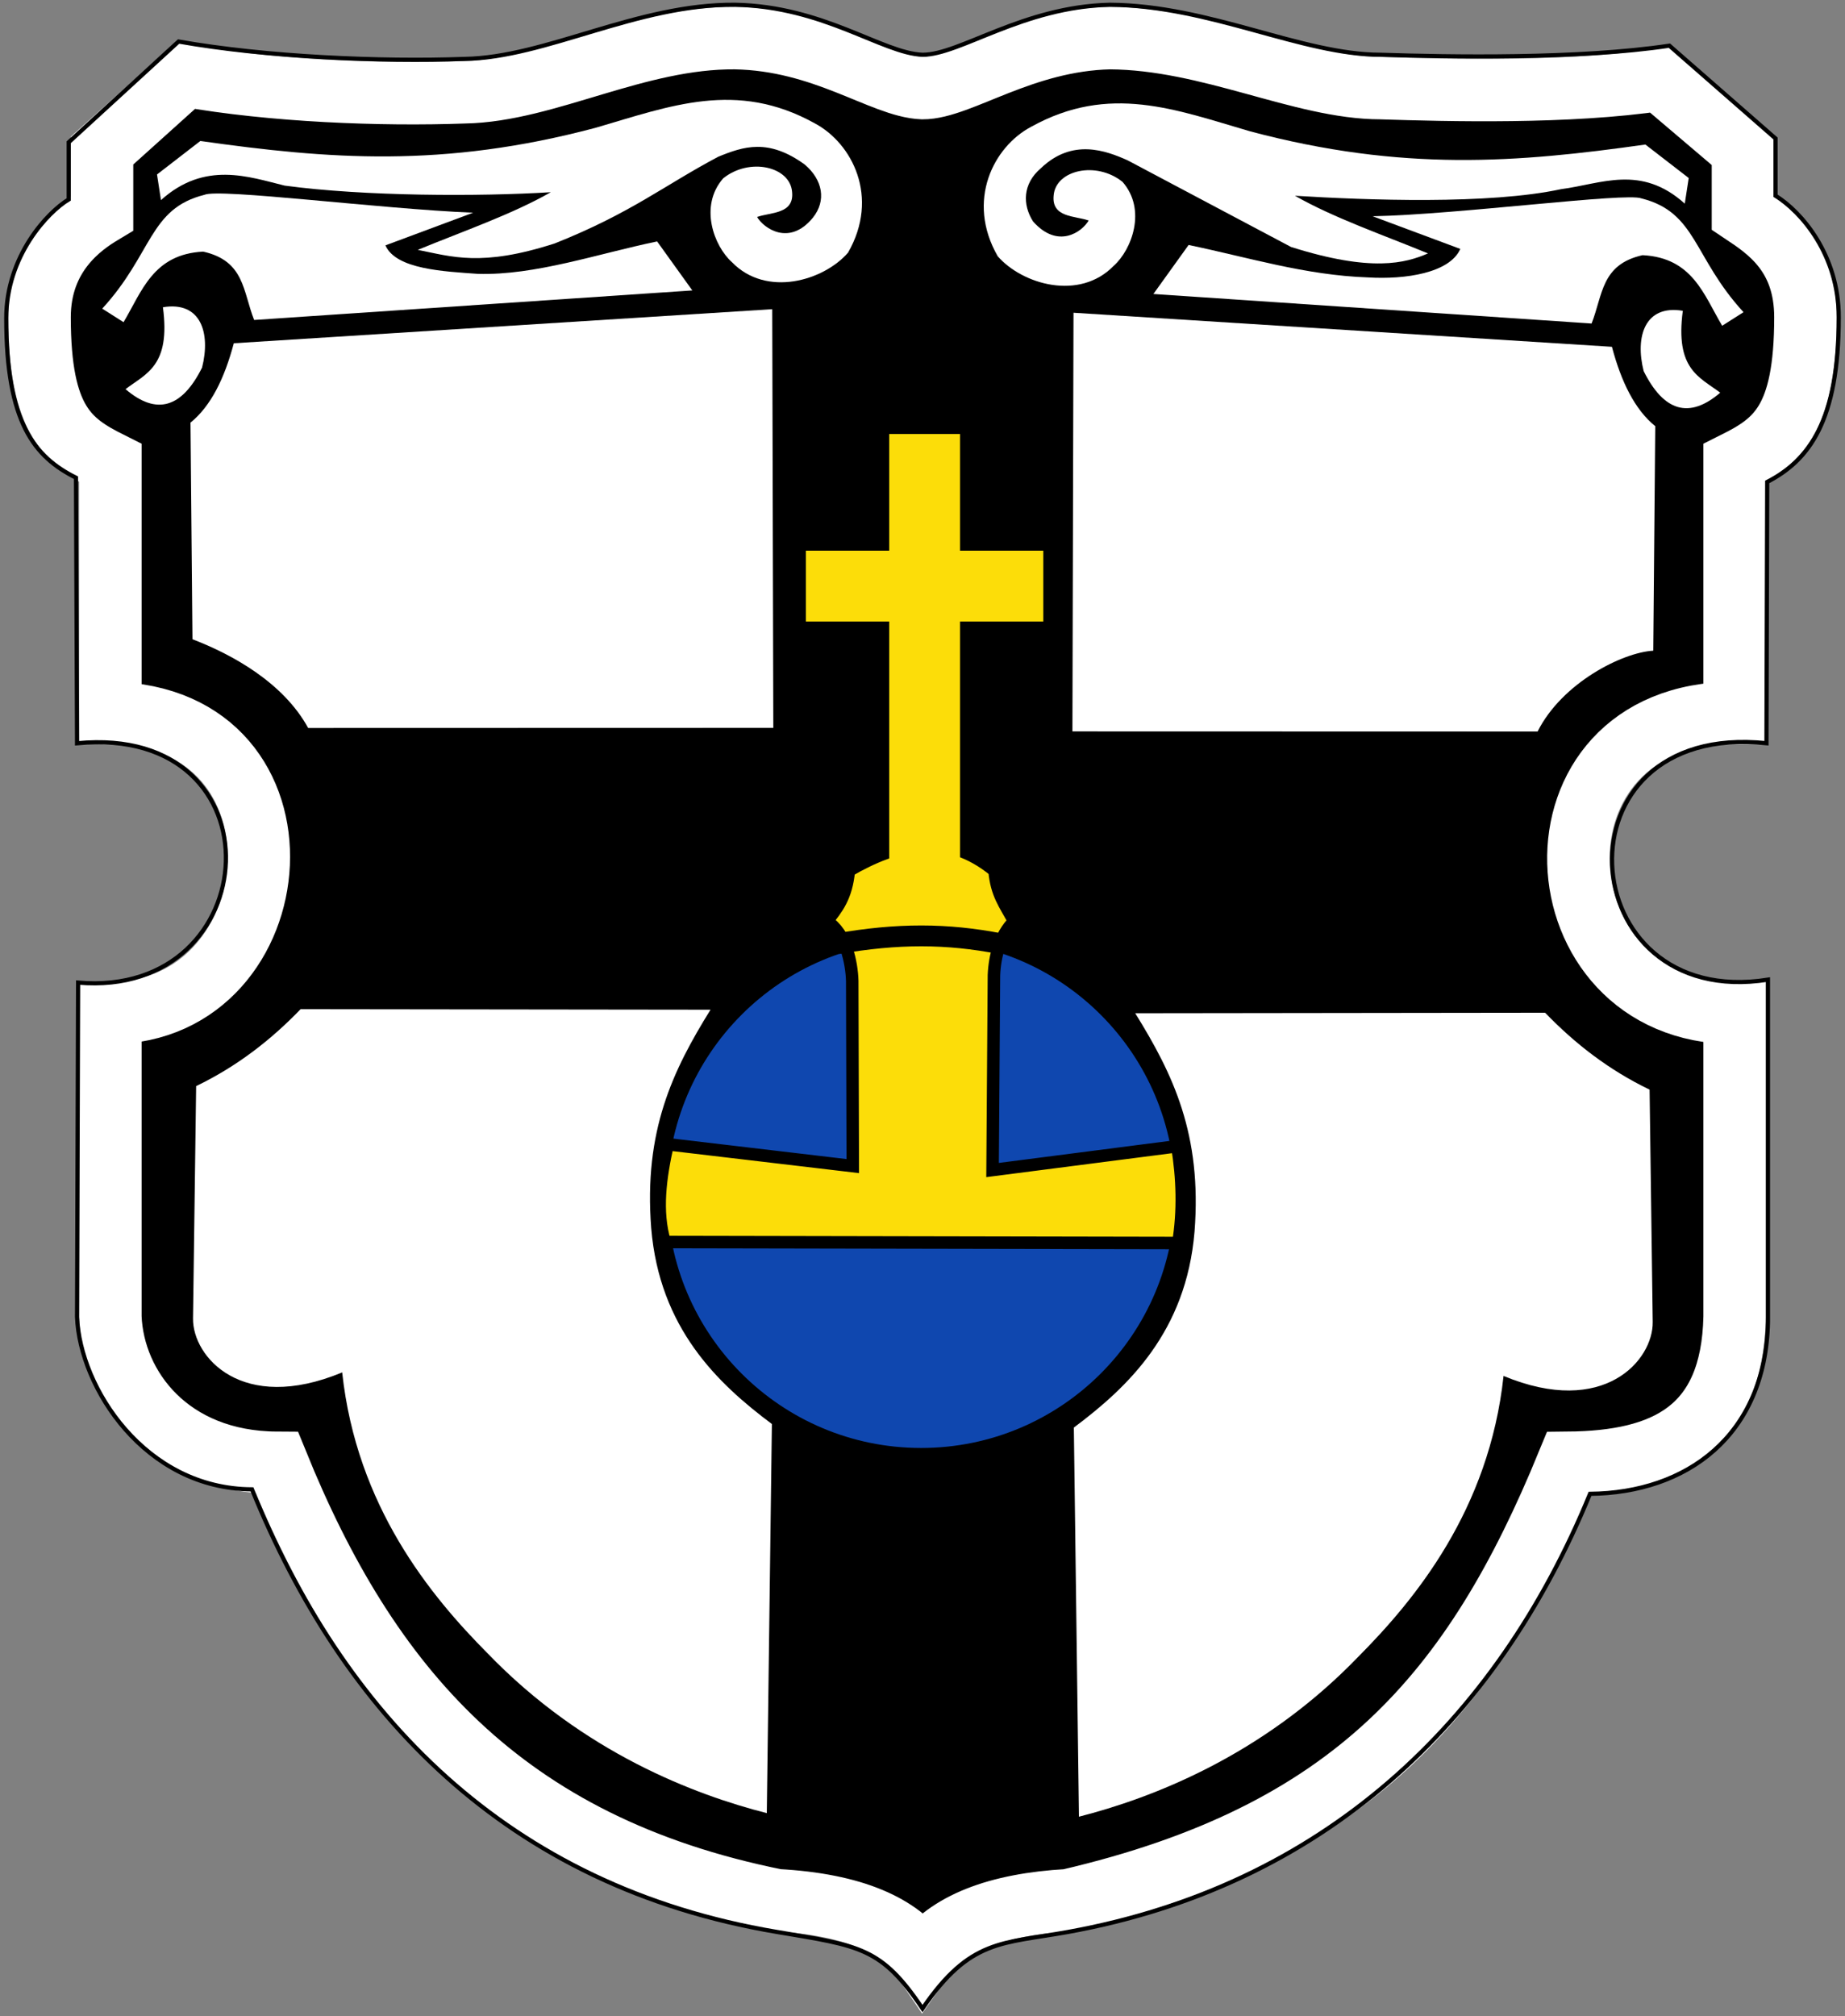 <svg xmlns="http://www.w3.org/2000/svg" width="443" height="484"><rect width="100%" height="100%" fill="#808080" stroke="none"/><path d="m24 37.082 20-18c20.956 3.714 46.948 4.73 67 4 19.661-.322 41.372-13.184 65-13 21.312.382 35.376 11.636 45 12 8.934.04 24.073-11.538 45-12 24.007.157 46.008 11.985 65 12 16.381.53 45.202 1.275 67-2l20 17v15c6 4 15 10 15 25 0 25-7 30-17 35v60c-52 0-48 72 0 72v73c-.603 27.232-16.809 34.785-40 35-22.618 55.143-51.454 89.07-120 105-17.108.94-29.13 5.621-35 14-5.33-7.848-16.498-13.014-35-14-65.83-13.22-98.221-51.35-120-105-25.713-.13-39.313-18.03-40-35v-73c44.36-.124 50.593-71.214 0-72v-60c-10-5-17-10-17-35 0-15 10-22 15-25z" style="fill:#000;stroke:#fff;stroke-width:15;stroke-linecap:butt;stroke-linejoin:miter;stroke-miterlimit:4;stroke-dasharray:none;stroke-opacity:1" transform="translate(.5 -.935)"/><path d="M290.75 278.73c0 31.071-27.622 56.258-61.695 56.258S167.36 309.8 167.36 278.73c0-31.071 27.622-56.258 61.695-56.258s61.695 25.188 61.695 56.258z" style="fill:#0f47af" transform="matrix(.988 0 0 1.083 -5.132 -15.212)"/><path d="M335.83 191.51c11.661-6.742 23.323-9.544 34.984 0 .487 5.605 2.456 7.982 4.704 12.142-3.349 3.372-4.643 8.286-4.846 12.917l-.33 46.801 44.358-5.718c1.259 7.667 1.5 15.57.237 23.237l-123.31-.237c-2.207-7.351-1.07-15.552.709-23.473l44.439 5.245-.126-44.472c-.132-4.3-1.53-11.543-6.132-14.3 2.41-2.973 4.758-5.888 5.312-12.142z" style="fill:#fcdd09;stroke:#000;stroke-width:3;stroke-miterlimit:4;stroke-dasharray:none" transform="translate(-132.018 17.493)"/><g style="fill:#ffd200"><path d="M206.65 98.256h17v100.62h-17z" style="fill:#fcdd09" transform="matrix(1 0 0 1.024 6.855 3.563)"/><path d="M186.65 125.61h21.891v16.606H186.65zM222.65 125.61h21v16.606h-21z" style="fill:#fcdd09" transform="matrix(1 0 0 1.024 6.855 3.563)"/></g><g style="fill:#f4f0e8"><path d="M23.638 87.266c4.99-3.782 10.857-5.581 8.982-19.66 9.139-1.525 11.491 6.217 9.398 14.483-4.808 9.638-10.898 11.584-18.38 5.177z" style="fill:#fff" transform="translate(6.5 6.147)"/><path d="m23.165 71.192-5.119-3.252c12.143-13.228 11.227-23.986 24.512-27.315C46 39 84.746 44.005 107.1 44.913l-21.058 7.841C88.579 58.506 100 59 108.24 59.593c13.76.407 28.81-4.841 43.04-7.784l8.452 11.762-105.21 7.091c-2.726-6.878-2.266-14.175-12.239-16.408-12.034.612-14.707 9.547-19.116 16.938z" style="fill:#fff" transform="translate(6.5 6.147)"/><path d="m32.148 41.881-.946-6.146 10.401-8.037c30.794 4.345 58.227 6.578 94.91-3.17 17.931-5.223 33.81-11.493 52.591-1.085 9.013 4.776 15.673 17.72 8.014 31.064-5.886 6.765-19.621 10.794-27.87 2.283-4.307-3.836-7.95-13.466-2.096-20.133 6.337-5.083 16.043-2.822 16.533 3.242.564 5.402-5.18 4.873-8.405 6.041 1.61 2.728 7.73 7.06 13.36.22 3.37-4.16 2.37-9.16-1.89-12.789-8.74-6.37-14.74-4.37-20.8-1.89-13.08 6.932-20.94 13.52-39.24 20.801-17.7 5.718-24.76 3.144-32.899 1.551 10.91-4.488 22.67-8.544 31.95-13.843-17.21 1.063-44.75 1.01-63.91-1.582-8.609-2.097-19.16-5.999-29.693 3.473zM39.239 95.303l.473 52.003c9.744 3.72 21.888 10.519 27.778 21.298l111.69-.03-.26-100.5L49.64 76.25c-2.232 8.409-5.498 15.092-10.401 19.049zM149.86 288.66c1.997 24.015 15.941 37.284 28.977 47.023l-1.222 93.41c-17.23-4.4-43.99-14.48-66.99-38.31-13.802-13.88-31.495-35.38-34.965-67.49-24.122 10.02-35.934-3.8-35.815-12.94l.75-55.786c9.792-4.72 17.957-11.069 25.08-18.461l98.424.122c-9.07 14.619-16.06 29.064-14.24 52.436z" style="fill:#fff" transform="translate(6.5 6.147)"/></g><g style="fill:#f4f0e8"><path d="M23.638 87.266c4.99-3.782 10.857-5.581 8.982-19.66 9.139-1.525 11.491 6.217 9.398 14.483-4.808 9.638-10.898 11.584-18.38 5.177z" style="fill:#fff" transform="matrix(-1 0 0 1 436.677 6.999)"/><path d="m23.165 71.192-5.12-3.252C30.19 54.712 29.274 43.954 42.559 40.625c3.618-1.476 44.057 3.89 64.539 4.288l-21.055 7.842c2.537 5.751 13.134 7.393 22.196 6.838 15.039-.522 28.813-4.84 43.045-7.784l8.452 11.762-105.21 7.091C51.8 63.785 52.26 56.488 42.286 54.255c-12.034.612-14.707 9.547-19.116 16.938z" style="fill:#fff" transform="matrix(-1 0 0 1 436.677 6.999)"/><path d="m32.148 41.881-.946-6.146 10.401-8.037c30.794 4.345 58.227 6.578 94.91-3.17 17.931-5.223 33.81-11.493 52.591-1.085 9.013 4.776 15.673 17.72 8.014 31.064-5.886 6.765-19.621 10.794-27.87 2.283-4.307-3.836-7.95-13.466-2.096-20.133 6.337-5.083 16.043-2.822 16.533 3.242.564 5.402-5.18 4.873-8.405 6.041 1.597 2.729 7.377 6.948 13.352.22 2.546-4.011 2.546-9.011-1.89-12.788-7.564-7.223-15.564-4.223-20.802-1.891l-39.239 20.8c-19.406 6.145-27.523 3.867-32.898 1.552 10.904-4.488 22.671-8.544 31.953-13.843-17.214 1.063-46.577 2.158-63.914-1.582-9.664-1.26-19.16-6-29.693 3.473zM39.239 95.303l.473 53.895c7.38.41 21.888 7.683 27.778 19.407l111.69-.03-.26-100.5-129.28 8.176C47.408 84.66 44.142 91.343 39.239 95.3zM149.86 288.66c1.997 24.015 15.941 37.284 28.977 47.023l-1.222 93.41c-17.23-4.4-43.99-14.48-66.99-38.31-13.802-13.88-31.495-35.38-34.965-67.49-24.122 10.02-35.934-3.8-35.815-12.94l.75-55.786c9.792-4.72 17.957-11.069 25.08-18.461l98.424.122c-9.07 14.619-16.06 29.064-14.24 52.436z" style="fill:#fff" transform="matrix(-1 0 0 1 436.677 6.999)"/></g><path d="m16 35.082 26.379-24.18c20.956 3.714 48.569 4.91 68.621 4.18 19.661-.322 41.372-13.184 65-13 21.312.382 35.376 11.636 45 12 8.934.04 24.073-11.538 45-12 24.007.157 46.008 11.985 65 12 16.381.53 47.544 1.095 69.342-2.18L425.82 34.18V47.92C432 51.74 441 62.082 441 77.082c0 25-7.18 34.36-17.18 39.54l-.18 62.72c-51.82-5.404-47.1 64.324.36 56.758v82.243c-.603 27.232-19.53 40.965-42.72 41.18C358.66 414.666 317 453.632 256 464.682c-15.937 2.887-23.525 1.614-35 18.4-9.915-14.727-14.992-15.034-35-18.4-65.093-10.95-104.221-52.586-126-106.236-25.713-.13-41.313-24.394-42-41.364l.255-80.274c45.379 3.953 49.319-62.271-.255-57.452l-.255-63.746C7.745 110.61 1 102.336 1 77.336c0-15 10-25.528 15-28.528z" style="fill:none;stroke:#000;stroke-width:1;stroke-linecap:butt;stroke-linejoin:miter;stroke-miterlimit:4;stroke-dasharray:none;stroke-opacity:1" transform="translate(.5 -.935)"/><path d="M200.57 227.48c14.419-2.535 26.356-2.495 39.121 0" style="fill:none;stroke:#000;stroke-width:5;stroke-linecap:butt;stroke-linejoin:miter;stroke-miterlimit:4;stroke-dasharray:none" transform="translate(.5 -.935)"/></svg>